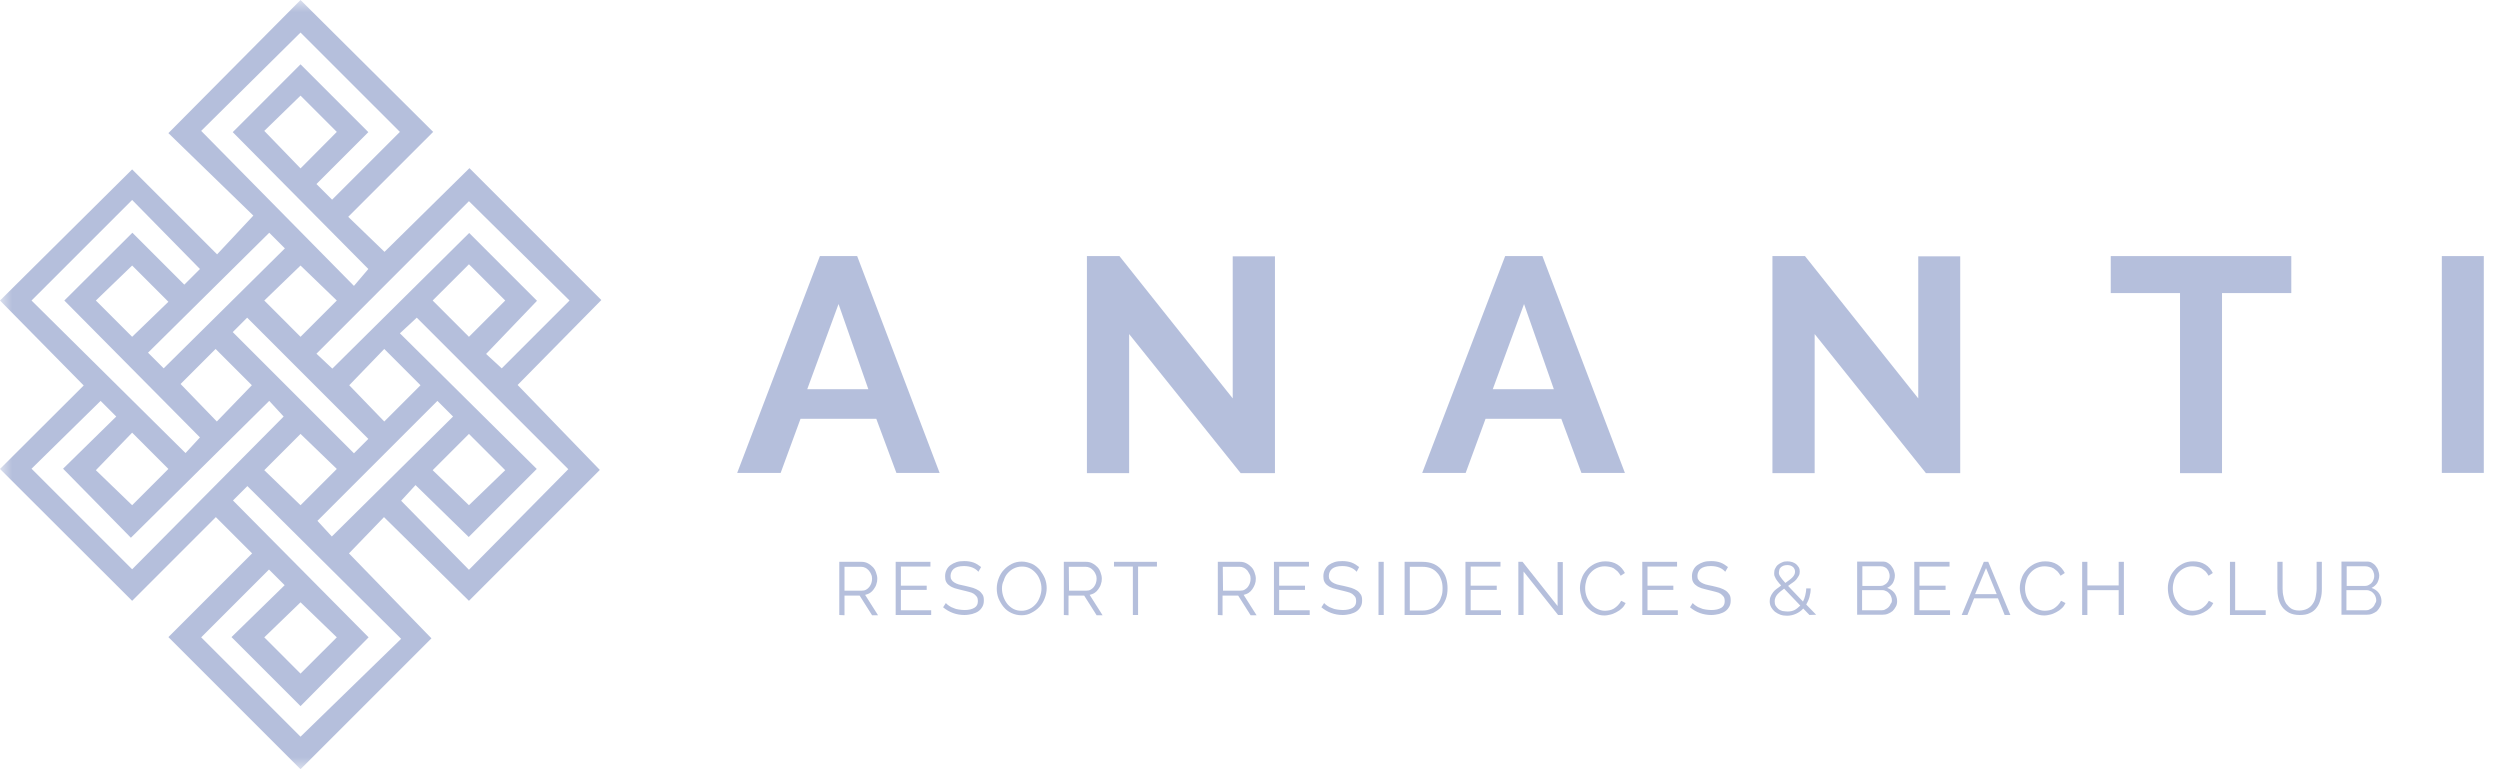 <svg width="104" height="32" viewBox="0 0 104 32" fill="none" xmlns="http://www.w3.org/2000/svg">
<g clip-path="url(#clip0_2543_12337)">
<g clip-path="url(#clip1_2543_12337)">
<mask id="mask0_2543_12337" style="mask-type:luminance" maskUnits="userSpaceOnUse" x="0" y="0" width="108" height="32">
<path d="M108 0H0V32H108V0Z" fill="white"/>
</mask>
<g mask="url(#mask0_2543_12337)">
<path d="M10.994 26.513L12.502 25.056L14.011 26.513L12.502 28.022L10.994 26.513ZM15.334 26.513L9.692 20.82L10.291 20.221L16.687 26.575L12.502 30.646L8.369 26.513L11.19 23.693L11.841 24.344L9.63 26.503L12.502 29.375L15.334 26.513ZM10.994 19.56L12.502 18.051L14.011 19.508L12.502 21.017L10.994 19.56ZM17.999 19.56L19.508 18.051L21.017 19.56L19.508 21.017L17.999 19.56ZM3.988 19.56L5.497 17.999L7.005 19.508L5.497 21.017L3.988 19.56ZM11.2 16.677L11.8 17.328L5.497 23.682L1.312 19.498L4.185 16.677L4.836 17.328L2.624 19.498L5.445 22.37L11.2 16.677ZM13.205 21.667L18.196 16.677L18.847 17.328L13.804 22.318L13.205 21.667ZM7.512 15.974L8.969 14.517L10.477 16.026L9.02 17.534L7.512 15.974ZM14.528 16.026L15.985 14.517L17.493 16.026L15.985 17.534L14.528 16.026ZM9.682 13.815L10.281 13.215L15.323 18.258L14.724 18.857L9.682 13.815ZM22.329 19.508L16.636 13.866L17.338 13.215L23.641 19.518L19.508 23.703L16.687 20.831L17.286 20.18L19.498 22.339L22.329 19.508ZM3.988 12.502L5.497 11.046L7.005 12.554L5.497 14.011L3.988 12.502ZM10.994 12.502L12.502 11.046L14.011 12.502L12.502 14.011L10.994 12.502ZM17.999 12.502L19.508 10.994L21.017 12.502L19.508 14.011L17.999 12.502ZM6.158 14.672L11.2 9.682L11.851 10.333L6.809 15.323L6.158 14.672ZM13.164 14.714L19.508 8.369L23.693 12.502L20.872 15.323L20.221 14.724L22.339 12.513L19.518 9.692L13.825 15.334L13.164 14.714ZM1.312 12.502L5.497 8.318L8.318 11.19L7.667 11.841L5.507 9.682L2.676 12.502L8.318 18.196L7.718 18.847L1.312 12.502ZM10.994 5.445L12.502 3.978L14.011 5.487L12.502 7.005L10.994 5.445ZM8.369 5.445L12.502 1.354L16.636 5.487L13.815 8.307L13.164 7.656L15.323 5.497L12.502 2.676L9.682 5.497L15.323 11.19L14.724 11.893L8.369 5.445ZM12.502 0L7.005 5.538L10.539 8.969L9.031 10.581L5.497 7.047L0 12.502L3.482 16.036L0 19.508L5.497 24.994L8.979 21.512L10.488 23.021L7.005 26.503L12.502 32L17.948 26.555L14.517 23.021L15.974 21.512L19.508 24.994L24.953 19.549L21.533 16.015L25.015 12.482L19.529 6.995L15.995 10.477L14.486 9.02L18.02 5.487L12.502 0Z" fill="#B5BFDC"/>
<path d="M34.883 12.647L36.123 16.191H33.581L34.883 12.647ZM34.108 10.653L30.667 19.673H32.475L33.302 17.421H36.453L37.29 19.673H39.088L35.658 10.653H34.108Z" fill="#B5BFDC"/>
<path d="M46.972 13.897V19.683H45.216V10.653H46.569L51.281 16.573V10.663H53.038V19.683H51.612L46.972 13.897Z" fill="#B5BFDC"/>
<path d="M64.64 16.191L63.4 12.647L62.099 16.191H64.64ZM62.615 10.653H64.165L67.596 19.673H65.787L64.95 17.421H61.799L60.972 19.673H59.164L62.615 10.653Z" fill="#B5BFDC"/>
<path d="M75.49 13.897V19.683H73.733V10.653H75.087L79.799 16.573V10.663H81.545V19.683H80.119L75.49 13.897Z" fill="#B5BFDC"/>
<path d="M95.318 12.192H92.436V19.683H90.689V12.192H87.807V10.653H95.318V12.192Z" fill="#B5BFDC"/>
<path d="M103.326 10.653H101.58V19.673H103.326V10.653Z" fill="#B5BFDC"/>
<path d="M35.131 24.571H35.854C35.916 24.571 35.978 24.561 36.03 24.53C36.082 24.499 36.123 24.468 36.164 24.416C36.206 24.364 36.226 24.313 36.247 24.261C36.268 24.199 36.278 24.137 36.278 24.075C36.278 24.013 36.268 23.941 36.237 23.889C36.216 23.827 36.175 23.775 36.144 23.734C36.102 23.693 36.061 23.651 35.999 23.62C35.937 23.589 35.885 23.579 35.823 23.579H35.131V24.571ZM34.914 25.584V23.372H35.844C35.937 23.372 36.03 23.393 36.102 23.434C36.185 23.476 36.247 23.527 36.309 23.589C36.371 23.651 36.412 23.724 36.443 23.817C36.474 23.899 36.495 23.982 36.495 24.075C36.495 24.158 36.485 24.23 36.454 24.313C36.433 24.385 36.392 24.447 36.35 24.509C36.309 24.571 36.257 24.623 36.195 24.664C36.133 24.705 36.061 24.726 35.989 24.747L36.526 25.594H36.278L35.761 24.777H35.131V25.594L34.914 25.584Z" fill="#B5BFDC"/>
<path d="M37.26 23.372V25.584H38.737V25.387H37.477V24.54H38.551V24.364H37.477V23.569H38.706V23.372H37.26Z" fill="#B5BFDC"/>
<path d="M40.701 23.786C40.639 23.713 40.556 23.651 40.453 23.61C40.349 23.569 40.225 23.548 40.101 23.548C39.905 23.548 39.771 23.589 39.678 23.662C39.595 23.734 39.543 23.837 39.543 23.961C39.543 24.023 39.554 24.085 39.585 24.116C39.605 24.158 39.647 24.199 39.698 24.23C39.75 24.261 39.812 24.292 39.884 24.313C39.967 24.333 40.05 24.354 40.163 24.375C40.277 24.406 40.391 24.426 40.484 24.457C40.577 24.488 40.659 24.53 40.721 24.571C40.783 24.612 40.835 24.674 40.876 24.736C40.918 24.798 40.928 24.891 40.928 24.984C40.928 25.087 40.907 25.17 40.866 25.242C40.825 25.315 40.773 25.377 40.701 25.428C40.628 25.48 40.546 25.511 40.442 25.542C40.349 25.563 40.236 25.584 40.122 25.584C39.781 25.584 39.481 25.47 39.233 25.263L39.347 25.087C39.388 25.129 39.43 25.17 39.481 25.201C39.543 25.242 39.595 25.273 39.667 25.294C39.729 25.325 39.802 25.346 39.884 25.356C39.967 25.366 40.039 25.377 40.122 25.377C40.298 25.377 40.432 25.346 40.535 25.284C40.639 25.222 40.68 25.129 40.68 25.005C40.68 24.943 40.67 24.881 40.639 24.829C40.608 24.788 40.566 24.747 40.515 24.705C40.453 24.664 40.391 24.643 40.308 24.622C40.225 24.602 40.122 24.571 40.019 24.55C39.905 24.519 39.802 24.499 39.709 24.468C39.626 24.437 39.554 24.406 39.492 24.354C39.43 24.313 39.388 24.261 39.357 24.199C39.326 24.137 39.316 24.065 39.316 23.972C39.316 23.868 39.337 23.786 39.378 23.703C39.419 23.62 39.471 23.558 39.543 23.507C39.616 23.455 39.698 23.414 39.791 23.383C39.884 23.352 39.998 23.341 40.112 23.341C40.256 23.341 40.391 23.362 40.504 23.403C40.618 23.445 40.721 23.517 40.814 23.589L40.701 23.786Z" fill="#B5BFDC"/>
<path d="M41.682 24.478C41.682 24.602 41.703 24.716 41.744 24.829C41.785 24.943 41.837 25.036 41.909 25.129C41.981 25.212 42.064 25.284 42.167 25.336C42.271 25.387 42.374 25.408 42.498 25.408C42.622 25.408 42.736 25.377 42.839 25.325C42.942 25.274 43.025 25.201 43.097 25.119C43.17 25.036 43.221 24.933 43.263 24.819C43.304 24.705 43.325 24.592 43.325 24.488C43.325 24.364 43.304 24.251 43.263 24.137C43.221 24.023 43.17 23.93 43.097 23.848C43.025 23.765 42.942 23.693 42.839 23.641C42.736 23.589 42.632 23.569 42.508 23.569C42.384 23.569 42.271 23.6 42.167 23.651C42.064 23.703 41.981 23.775 41.909 23.858C41.837 23.941 41.785 24.044 41.754 24.158C41.703 24.251 41.682 24.364 41.682 24.478ZM42.498 25.594C42.343 25.594 42.209 25.563 42.075 25.501C41.94 25.439 41.837 25.356 41.744 25.243C41.661 25.139 41.589 25.015 41.537 24.891C41.486 24.757 41.465 24.623 41.465 24.478C41.465 24.333 41.496 24.189 41.547 24.054C41.599 23.92 41.672 23.796 41.764 23.703C41.858 23.6 41.971 23.517 42.095 23.455C42.219 23.393 42.353 23.362 42.508 23.362C42.663 23.362 42.798 23.403 42.932 23.455C43.066 23.517 43.17 23.61 43.263 23.713C43.345 23.827 43.418 23.941 43.469 24.065C43.521 24.199 43.542 24.333 43.542 24.468C43.542 24.612 43.511 24.757 43.459 24.891C43.407 25.026 43.335 25.15 43.242 25.243C43.149 25.346 43.035 25.429 42.911 25.491C42.787 25.563 42.653 25.594 42.498 25.594Z" fill="#B5BFDC"/>
<path d="M44.472 24.571H45.195C45.257 24.571 45.319 24.561 45.371 24.53C45.422 24.499 45.464 24.468 45.505 24.416C45.547 24.364 45.567 24.313 45.588 24.261C45.608 24.199 45.619 24.137 45.619 24.075C45.619 24.013 45.608 23.941 45.578 23.889C45.557 23.827 45.516 23.775 45.484 23.734C45.443 23.693 45.402 23.651 45.34 23.62C45.278 23.589 45.226 23.579 45.164 23.579H44.462L44.472 24.571ZM44.255 25.584V23.372H45.185C45.278 23.372 45.371 23.393 45.443 23.434C45.526 23.476 45.588 23.527 45.65 23.589C45.712 23.651 45.753 23.724 45.784 23.817C45.815 23.899 45.836 23.982 45.836 24.075C45.836 24.158 45.825 24.23 45.794 24.313C45.774 24.385 45.732 24.447 45.691 24.509C45.65 24.571 45.598 24.623 45.536 24.664C45.474 24.705 45.402 24.726 45.33 24.747L45.867 25.594H45.619L45.102 24.777H44.451V25.594L44.255 25.584Z" fill="#B5BFDC"/>
<path d="M46.342 23.372V23.569H47.127V25.584H47.344V23.569H48.129V23.372H46.342Z" fill="#B5BFDC"/>
<path d="M50.878 24.571H51.601C51.663 24.571 51.725 24.561 51.777 24.53C51.829 24.499 51.87 24.468 51.911 24.416C51.953 24.364 51.973 24.313 51.994 24.261C52.015 24.199 52.025 24.137 52.025 24.075C52.025 24.013 52.015 23.941 51.984 23.889C51.953 23.837 51.922 23.775 51.891 23.734C51.849 23.693 51.808 23.651 51.746 23.62C51.684 23.589 51.632 23.579 51.57 23.579H50.868L50.878 24.571ZM50.661 25.584V23.372H51.591C51.684 23.372 51.777 23.393 51.849 23.434C51.932 23.476 51.994 23.527 52.056 23.589C52.118 23.651 52.159 23.724 52.19 23.817C52.221 23.899 52.242 23.982 52.242 24.075C52.242 24.158 52.232 24.23 52.201 24.313C52.17 24.395 52.139 24.447 52.097 24.509C52.056 24.571 52.004 24.623 51.942 24.664C51.88 24.705 51.808 24.726 51.736 24.747L52.273 25.594H52.025L51.508 24.777H50.858V25.594L50.661 25.584Z" fill="#B5BFDC"/>
<path d="M52.996 23.372V25.584H54.484V25.387H53.213V24.54H54.288V24.364H53.213V23.569H54.453V23.372H52.996Z" fill="#B5BFDC"/>
<path d="M56.437 23.786C56.375 23.713 56.292 23.651 56.189 23.61C56.086 23.569 55.972 23.548 55.838 23.548C55.641 23.548 55.507 23.589 55.414 23.662C55.331 23.734 55.28 23.837 55.28 23.961C55.28 24.023 55.29 24.085 55.321 24.116C55.342 24.158 55.383 24.199 55.435 24.23C55.486 24.261 55.548 24.292 55.621 24.313C55.703 24.333 55.786 24.354 55.9 24.375C56.013 24.406 56.127 24.426 56.22 24.457C56.313 24.488 56.396 24.53 56.458 24.571C56.52 24.612 56.571 24.674 56.613 24.736C56.654 24.798 56.664 24.891 56.664 24.984C56.664 25.087 56.644 25.17 56.602 25.242C56.561 25.315 56.509 25.377 56.437 25.428C56.365 25.48 56.282 25.511 56.179 25.542C56.086 25.563 55.972 25.584 55.858 25.584C55.517 25.584 55.218 25.47 54.97 25.263L55.083 25.087C55.125 25.129 55.166 25.17 55.218 25.201C55.28 25.242 55.331 25.273 55.404 25.294C55.466 25.325 55.538 25.346 55.621 25.356C55.703 25.366 55.776 25.377 55.858 25.377C56.034 25.377 56.168 25.346 56.272 25.284C56.375 25.222 56.416 25.129 56.416 25.005C56.416 24.943 56.406 24.881 56.375 24.829C56.344 24.788 56.303 24.747 56.251 24.705C56.189 24.664 56.127 24.643 56.044 24.622C55.962 24.602 55.858 24.571 55.755 24.55C55.641 24.519 55.538 24.499 55.445 24.468C55.362 24.437 55.29 24.406 55.228 24.354C55.166 24.313 55.125 24.261 55.094 24.199C55.063 24.137 55.052 24.065 55.052 23.972C55.052 23.868 55.073 23.786 55.114 23.703C55.156 23.62 55.207 23.558 55.269 23.507C55.342 23.455 55.424 23.414 55.517 23.383C55.61 23.352 55.724 23.341 55.838 23.341C55.982 23.341 56.117 23.362 56.23 23.403C56.344 23.445 56.447 23.517 56.54 23.589L56.437 23.786Z" fill="#B5BFDC"/>
<path d="M57.563 23.372H57.346V25.584H57.563V23.372Z" fill="#B5BFDC"/>
<path d="M60.011 24.468C60.011 24.333 59.991 24.209 59.95 24.106C59.908 23.992 59.857 23.899 59.784 23.827C59.712 23.744 59.629 23.682 59.526 23.641C59.423 23.6 59.299 23.579 59.175 23.579H58.648V25.398H59.175C59.309 25.398 59.433 25.377 59.536 25.325C59.64 25.284 59.733 25.212 59.795 25.129C59.867 25.046 59.919 24.953 59.95 24.84C60.001 24.726 60.011 24.602 60.011 24.468ZM58.431 25.584V23.372H59.175C59.35 23.372 59.505 23.403 59.629 23.455C59.764 23.517 59.867 23.589 59.96 23.693C60.042 23.796 60.115 23.91 60.156 24.044C60.197 24.178 60.218 24.323 60.218 24.468C60.218 24.633 60.197 24.788 60.146 24.922C60.094 25.056 60.022 25.18 59.939 25.273C59.846 25.366 59.733 25.439 59.609 25.501C59.474 25.552 59.33 25.584 59.175 25.584H58.431Z" fill="#B5BFDC"/>
<path d="M60.963 23.372V25.584H62.44V25.387H61.18V24.54H62.265V24.364H61.18V23.569H62.42V23.372H60.963Z" fill="#B5BFDC"/>
<path d="M63.163 23.372V25.584H63.38V23.775L64.816 25.584H65.013V23.383H64.796V25.212L63.339 23.372H63.163Z" fill="#B5BFDC"/>
<path d="M65.726 24.468C65.726 24.333 65.746 24.209 65.798 24.064C65.839 23.93 65.912 23.817 66.005 23.713C66.087 23.61 66.201 23.527 66.335 23.455C66.469 23.393 66.614 23.352 66.779 23.352C66.976 23.352 67.141 23.393 67.286 23.486C67.42 23.569 67.523 23.692 67.596 23.837L67.42 23.951C67.379 23.878 67.338 23.817 67.286 23.765C67.234 23.713 67.172 23.682 67.131 23.641C67.069 23.61 67.017 23.589 66.945 23.579C66.883 23.569 66.821 23.558 66.759 23.558C66.624 23.558 66.511 23.589 66.407 23.641C66.304 23.692 66.222 23.765 66.149 23.848C66.077 23.93 66.025 24.034 65.994 24.137C65.963 24.24 65.943 24.354 65.943 24.468C65.943 24.591 65.963 24.705 66.005 24.819C66.046 24.932 66.108 25.025 66.18 25.118C66.253 25.201 66.335 25.273 66.439 25.325C66.542 25.377 66.645 25.408 66.769 25.408C66.831 25.408 66.893 25.397 66.955 25.387C67.017 25.377 67.09 25.346 67.141 25.315C67.203 25.273 67.255 25.232 67.306 25.18C67.358 25.129 67.4 25.067 67.441 24.994L67.627 25.087C67.585 25.17 67.544 25.242 67.472 25.304C67.41 25.366 67.338 25.418 67.255 25.459C67.172 25.501 67.1 25.542 67.007 25.563C66.924 25.583 66.831 25.604 66.749 25.604C66.594 25.604 66.459 25.573 66.335 25.501C66.211 25.439 66.098 25.346 66.005 25.242C65.912 25.139 65.85 25.015 65.798 24.881C65.757 24.736 65.726 24.602 65.726 24.468Z" fill="#B5BFDC"/>
<path d="M68.319 23.372V25.584H69.797V25.387H68.536V24.54H69.611V24.364H68.536V23.569H69.766V23.372H68.319Z" fill="#B5BFDC"/>
<path d="M71.77 23.786C71.708 23.713 71.625 23.651 71.522 23.61C71.419 23.569 71.295 23.548 71.171 23.548C70.974 23.548 70.84 23.589 70.747 23.662C70.664 23.734 70.613 23.837 70.613 23.961C70.613 24.023 70.623 24.085 70.654 24.116C70.675 24.158 70.716 24.199 70.768 24.23C70.819 24.261 70.881 24.292 70.954 24.313C71.036 24.333 71.119 24.354 71.233 24.375C71.346 24.406 71.46 24.426 71.553 24.457C71.646 24.488 71.729 24.53 71.791 24.571C71.853 24.612 71.904 24.674 71.946 24.736C71.987 24.798 71.997 24.891 71.997 24.984C71.997 25.087 71.977 25.17 71.935 25.242C71.894 25.315 71.842 25.377 71.77 25.428C71.698 25.48 71.615 25.511 71.512 25.542C71.419 25.563 71.305 25.584 71.191 25.584C70.85 25.584 70.551 25.47 70.303 25.263L70.416 25.087C70.458 25.129 70.499 25.17 70.551 25.201C70.613 25.242 70.664 25.273 70.737 25.294C70.799 25.325 70.871 25.346 70.954 25.356C71.026 25.366 71.109 25.377 71.191 25.377C71.367 25.377 71.501 25.346 71.605 25.284C71.708 25.222 71.749 25.129 71.749 25.005C71.749 24.943 71.739 24.881 71.708 24.829C71.677 24.788 71.636 24.747 71.584 24.705C71.522 24.664 71.46 24.643 71.377 24.622C71.295 24.602 71.191 24.571 71.088 24.55C70.974 24.519 70.871 24.499 70.778 24.468C70.695 24.437 70.623 24.406 70.561 24.354C70.499 24.313 70.458 24.261 70.427 24.199C70.396 24.137 70.385 24.065 70.385 23.972C70.385 23.868 70.406 23.786 70.447 23.703C70.489 23.62 70.54 23.558 70.613 23.507C70.685 23.455 70.768 23.414 70.861 23.383C70.954 23.352 71.067 23.341 71.181 23.341C71.326 23.341 71.46 23.362 71.574 23.403C71.687 23.445 71.791 23.517 71.884 23.589L71.77 23.786Z" fill="#B5BFDC"/>
<path d="M74.002 23.827C74.002 23.848 74.002 23.878 74.013 23.899C74.023 23.92 74.033 23.951 74.054 23.982C74.075 24.013 74.106 24.054 74.137 24.096C74.178 24.137 74.219 24.189 74.271 24.25C74.385 24.168 74.488 24.096 74.56 24.023C74.633 23.951 74.674 23.868 74.674 23.785C74.674 23.703 74.643 23.641 74.591 23.589C74.529 23.538 74.457 23.507 74.354 23.507C74.302 23.507 74.25 23.517 74.209 23.527C74.168 23.538 74.126 23.569 74.095 23.589C74.064 23.62 74.033 23.651 74.023 23.692C74.013 23.744 74.002 23.775 74.002 23.827ZM74.364 25.439C74.478 25.439 74.571 25.418 74.653 25.377C74.736 25.335 74.819 25.263 74.891 25.191L74.219 24.488C74.106 24.571 74.013 24.643 73.94 24.726C73.868 24.808 73.827 24.912 73.827 25.015C73.827 25.077 73.837 25.149 73.868 25.201C73.899 25.253 73.94 25.294 73.982 25.335C74.033 25.377 74.095 25.397 74.147 25.418C74.24 25.428 74.302 25.439 74.364 25.439ZM75.273 25.583L75.015 25.315C74.932 25.408 74.829 25.48 74.715 25.532C74.602 25.583 74.478 25.614 74.343 25.614C74.25 25.614 74.157 25.604 74.064 25.573C73.982 25.542 73.909 25.501 73.837 25.449C73.775 25.397 73.723 25.335 73.682 25.263C73.641 25.191 73.62 25.108 73.62 25.015C73.62 24.943 73.63 24.87 73.662 24.808C73.682 24.747 73.723 24.695 73.765 24.633C73.806 24.581 73.858 24.529 73.92 24.488C73.982 24.447 74.033 24.405 74.095 24.354C74.033 24.292 73.992 24.24 73.961 24.199C73.92 24.147 73.889 24.106 73.868 24.064C73.847 24.023 73.827 23.982 73.816 23.951C73.806 23.91 73.806 23.878 73.806 23.837C73.806 23.775 73.816 23.703 73.847 23.651C73.878 23.589 73.909 23.538 73.961 23.496C74.013 23.455 74.075 23.414 74.137 23.393C74.199 23.362 74.271 23.352 74.354 23.352C74.426 23.352 74.488 23.362 74.56 23.383C74.622 23.403 74.674 23.434 74.715 23.465C74.757 23.507 74.798 23.548 74.829 23.599C74.86 23.651 74.87 23.713 74.87 23.775C74.87 23.837 74.86 23.899 74.829 23.951C74.798 24.003 74.767 24.054 74.726 24.106C74.684 24.157 74.633 24.199 74.571 24.24C74.509 24.282 74.447 24.323 74.385 24.375L75.005 25.025C75.046 24.943 75.077 24.86 75.098 24.767C75.118 24.674 75.139 24.581 75.139 24.478H75.325C75.325 24.612 75.304 24.726 75.273 24.84C75.242 24.953 75.191 25.056 75.139 25.149L75.552 25.573L75.273 25.583Z" fill="#B5BFDC"/>
<path d="M78.703 24.974C78.703 24.922 78.693 24.86 78.672 24.819C78.652 24.767 78.631 24.726 78.59 24.685C78.548 24.643 78.517 24.612 78.466 24.592C78.424 24.571 78.373 24.55 78.311 24.55H77.463V25.387H78.28C78.342 25.387 78.393 25.377 78.435 25.346C78.486 25.325 78.528 25.294 78.569 25.253C78.61 25.212 78.631 25.17 78.652 25.119C78.693 25.077 78.703 25.026 78.703 24.974ZM77.474 23.558V24.375H78.228C78.28 24.375 78.331 24.364 78.383 24.333C78.424 24.313 78.466 24.282 78.497 24.251C78.538 24.209 78.559 24.168 78.579 24.116C78.6 24.065 78.61 24.013 78.61 23.961C78.61 23.899 78.6 23.848 78.579 23.806C78.569 23.755 78.538 23.713 78.507 23.672C78.476 23.631 78.435 23.61 78.393 23.589C78.352 23.569 78.3 23.558 78.249 23.558H77.474ZM78.92 25.005C78.92 25.088 78.91 25.16 78.869 25.232C78.827 25.305 78.786 25.367 78.734 25.418C78.672 25.47 78.61 25.501 78.538 25.532C78.466 25.563 78.383 25.573 78.3 25.573H77.257V23.362H78.321C78.393 23.362 78.466 23.372 78.528 23.414C78.59 23.455 78.641 23.486 78.683 23.548C78.724 23.6 78.765 23.662 78.786 23.734C78.807 23.796 78.827 23.868 78.827 23.941C78.827 24.054 78.796 24.147 78.745 24.251C78.683 24.344 78.61 24.406 78.507 24.457C78.631 24.499 78.734 24.571 78.807 24.664C78.879 24.757 78.92 24.881 78.92 25.005Z" fill="#B5BFDC"/>
<path d="M79.634 23.372V25.584H81.122V25.387H79.851V24.54H80.936V24.364H79.851V23.569H81.101V23.372H79.634Z" fill="#B5BFDC"/>
<path d="M82.619 23.631L83.063 24.715H82.164L82.619 23.631ZM82.526 23.372L81.606 25.584H81.844L82.123 24.891H83.115L83.394 25.584H83.632L82.712 23.372H82.526Z" fill="#B5BFDC"/>
<path d="M84.024 24.468C84.024 24.333 84.045 24.209 84.097 24.064C84.138 23.93 84.21 23.817 84.303 23.713C84.386 23.61 84.5 23.527 84.634 23.455C84.768 23.393 84.913 23.352 85.078 23.352C85.275 23.352 85.44 23.393 85.585 23.486C85.719 23.569 85.822 23.692 85.895 23.837L85.719 23.951C85.678 23.878 85.636 23.817 85.585 23.765C85.533 23.713 85.471 23.682 85.43 23.641C85.368 23.61 85.316 23.589 85.244 23.579C85.182 23.569 85.12 23.558 85.058 23.558C84.923 23.558 84.81 23.589 84.706 23.641C84.603 23.692 84.52 23.765 84.448 23.848C84.376 23.93 84.324 24.034 84.293 24.137C84.262 24.24 84.241 24.354 84.241 24.468C84.241 24.591 84.262 24.705 84.303 24.819C84.345 24.932 84.407 25.025 84.479 25.118C84.551 25.201 84.634 25.273 84.737 25.325C84.841 25.377 84.944 25.408 85.068 25.408C85.13 25.408 85.192 25.397 85.254 25.387C85.316 25.377 85.388 25.346 85.44 25.315C85.502 25.273 85.554 25.232 85.605 25.18C85.657 25.129 85.698 25.067 85.74 24.994L85.926 25.087C85.884 25.17 85.843 25.242 85.771 25.304C85.709 25.366 85.636 25.418 85.554 25.459C85.471 25.501 85.399 25.542 85.306 25.563C85.223 25.583 85.13 25.604 85.047 25.604C84.892 25.604 84.758 25.573 84.634 25.501C84.51 25.439 84.396 25.346 84.303 25.242C84.21 25.139 84.148 25.015 84.097 24.881C84.055 24.736 84.024 24.602 84.024 24.468Z" fill="#B5BFDC"/>
<path d="M88.137 23.372V24.354H86.835V23.372H86.618V25.584H86.835V24.55H88.137V25.584H88.354V23.372H88.137Z" fill="#B5BFDC"/>
<path d="M90.183 24.468C90.183 24.333 90.203 24.209 90.255 24.064C90.296 23.93 90.369 23.817 90.462 23.713C90.544 23.61 90.658 23.527 90.792 23.455C90.927 23.383 91.071 23.352 91.237 23.352C91.433 23.352 91.598 23.393 91.743 23.486C91.877 23.569 91.981 23.692 92.053 23.837L91.877 23.951C91.836 23.878 91.794 23.817 91.743 23.765C91.691 23.713 91.629 23.682 91.578 23.641C91.516 23.61 91.464 23.589 91.391 23.579C91.329 23.569 91.267 23.558 91.206 23.558C91.071 23.558 90.958 23.589 90.854 23.641C90.751 23.692 90.668 23.765 90.596 23.848C90.524 23.93 90.472 24.034 90.441 24.137C90.41 24.24 90.389 24.354 90.389 24.468C90.389 24.591 90.41 24.705 90.451 24.819C90.493 24.932 90.555 25.025 90.627 25.118C90.699 25.201 90.782 25.273 90.885 25.325C90.989 25.377 91.092 25.408 91.216 25.408C91.278 25.408 91.34 25.397 91.402 25.387C91.464 25.377 91.536 25.346 91.588 25.315C91.65 25.273 91.701 25.232 91.753 25.18C91.805 25.129 91.846 25.067 91.888 24.994L92.073 25.087C92.032 25.17 91.991 25.242 91.918 25.304C91.856 25.366 91.784 25.418 91.701 25.459C91.619 25.501 91.546 25.542 91.454 25.563C91.371 25.583 91.278 25.604 91.195 25.604C91.04 25.604 90.906 25.573 90.782 25.501C90.658 25.439 90.544 25.346 90.451 25.242C90.358 25.139 90.296 25.015 90.245 24.881C90.203 24.736 90.183 24.602 90.183 24.468Z" fill="#B5BFDC"/>
<path d="M92.766 23.372V25.584H94.254V25.387H92.983V23.372H92.766Z" fill="#B5BFDC"/>
<path d="M95.648 25.398C95.783 25.398 95.907 25.366 96 25.315C96.093 25.263 96.165 25.191 96.217 25.108C96.279 25.026 96.31 24.922 96.331 24.819C96.351 24.705 96.372 24.602 96.372 24.488V23.372H96.589V24.488C96.589 24.643 96.579 24.777 96.537 24.912C96.506 25.046 96.454 25.17 96.382 25.263C96.31 25.366 96.217 25.449 96.093 25.501C95.979 25.563 95.835 25.584 95.669 25.584C95.493 25.584 95.349 25.552 95.225 25.491C95.111 25.428 95.008 25.346 94.936 25.242C94.863 25.139 94.812 25.026 94.781 24.891C94.75 24.757 94.739 24.623 94.739 24.488V23.372H94.956V24.488C94.956 24.602 94.967 24.716 94.998 24.829C95.018 24.943 95.06 25.036 95.111 25.119C95.173 25.201 95.246 25.273 95.328 25.325C95.4 25.366 95.504 25.398 95.648 25.398Z" fill="#B5BFDC"/>
<path d="M98.852 24.974C98.852 24.922 98.841 24.86 98.821 24.819C98.8 24.767 98.779 24.726 98.738 24.685C98.697 24.643 98.666 24.612 98.614 24.592C98.573 24.571 98.521 24.55 98.459 24.55H97.612V25.387H98.428C98.49 25.387 98.542 25.377 98.583 25.346C98.635 25.325 98.676 25.294 98.718 25.253C98.759 25.212 98.779 25.17 98.8 25.119C98.831 25.077 98.852 25.026 98.852 24.974ZM97.622 23.558V24.375H98.387C98.439 24.375 98.49 24.364 98.542 24.333C98.583 24.313 98.624 24.282 98.656 24.251C98.697 24.209 98.718 24.168 98.738 24.116C98.759 24.065 98.769 24.013 98.769 23.961C98.769 23.899 98.759 23.848 98.738 23.806C98.728 23.755 98.697 23.713 98.666 23.672C98.635 23.631 98.594 23.61 98.552 23.589C98.511 23.569 98.459 23.558 98.407 23.558H97.622ZM99.069 25.005C99.069 25.088 99.058 25.16 99.017 25.232C98.976 25.305 98.934 25.367 98.883 25.418C98.821 25.47 98.759 25.501 98.686 25.532C98.614 25.563 98.531 25.573 98.449 25.573H97.405V23.362H98.469C98.542 23.362 98.614 23.372 98.676 23.414C98.738 23.455 98.79 23.486 98.831 23.548C98.873 23.6 98.914 23.662 98.934 23.734C98.955 23.796 98.976 23.868 98.976 23.941C98.976 24.054 98.945 24.147 98.893 24.251C98.831 24.344 98.759 24.406 98.656 24.457C98.779 24.499 98.883 24.571 98.955 24.664C99.028 24.757 99.069 24.881 99.069 25.005Z" fill="#B5BFDC"/>
</g>
</g>
</g>
<defs>
<clipPath id="clip0_2543_12337">
<rect width="104" height="32" fill="white"/>
</clipPath>
<clipPath id="clip1_2543_12337">
<rect width="104" height="32" fill="white"/>
</clipPath>
</defs>
</svg>

